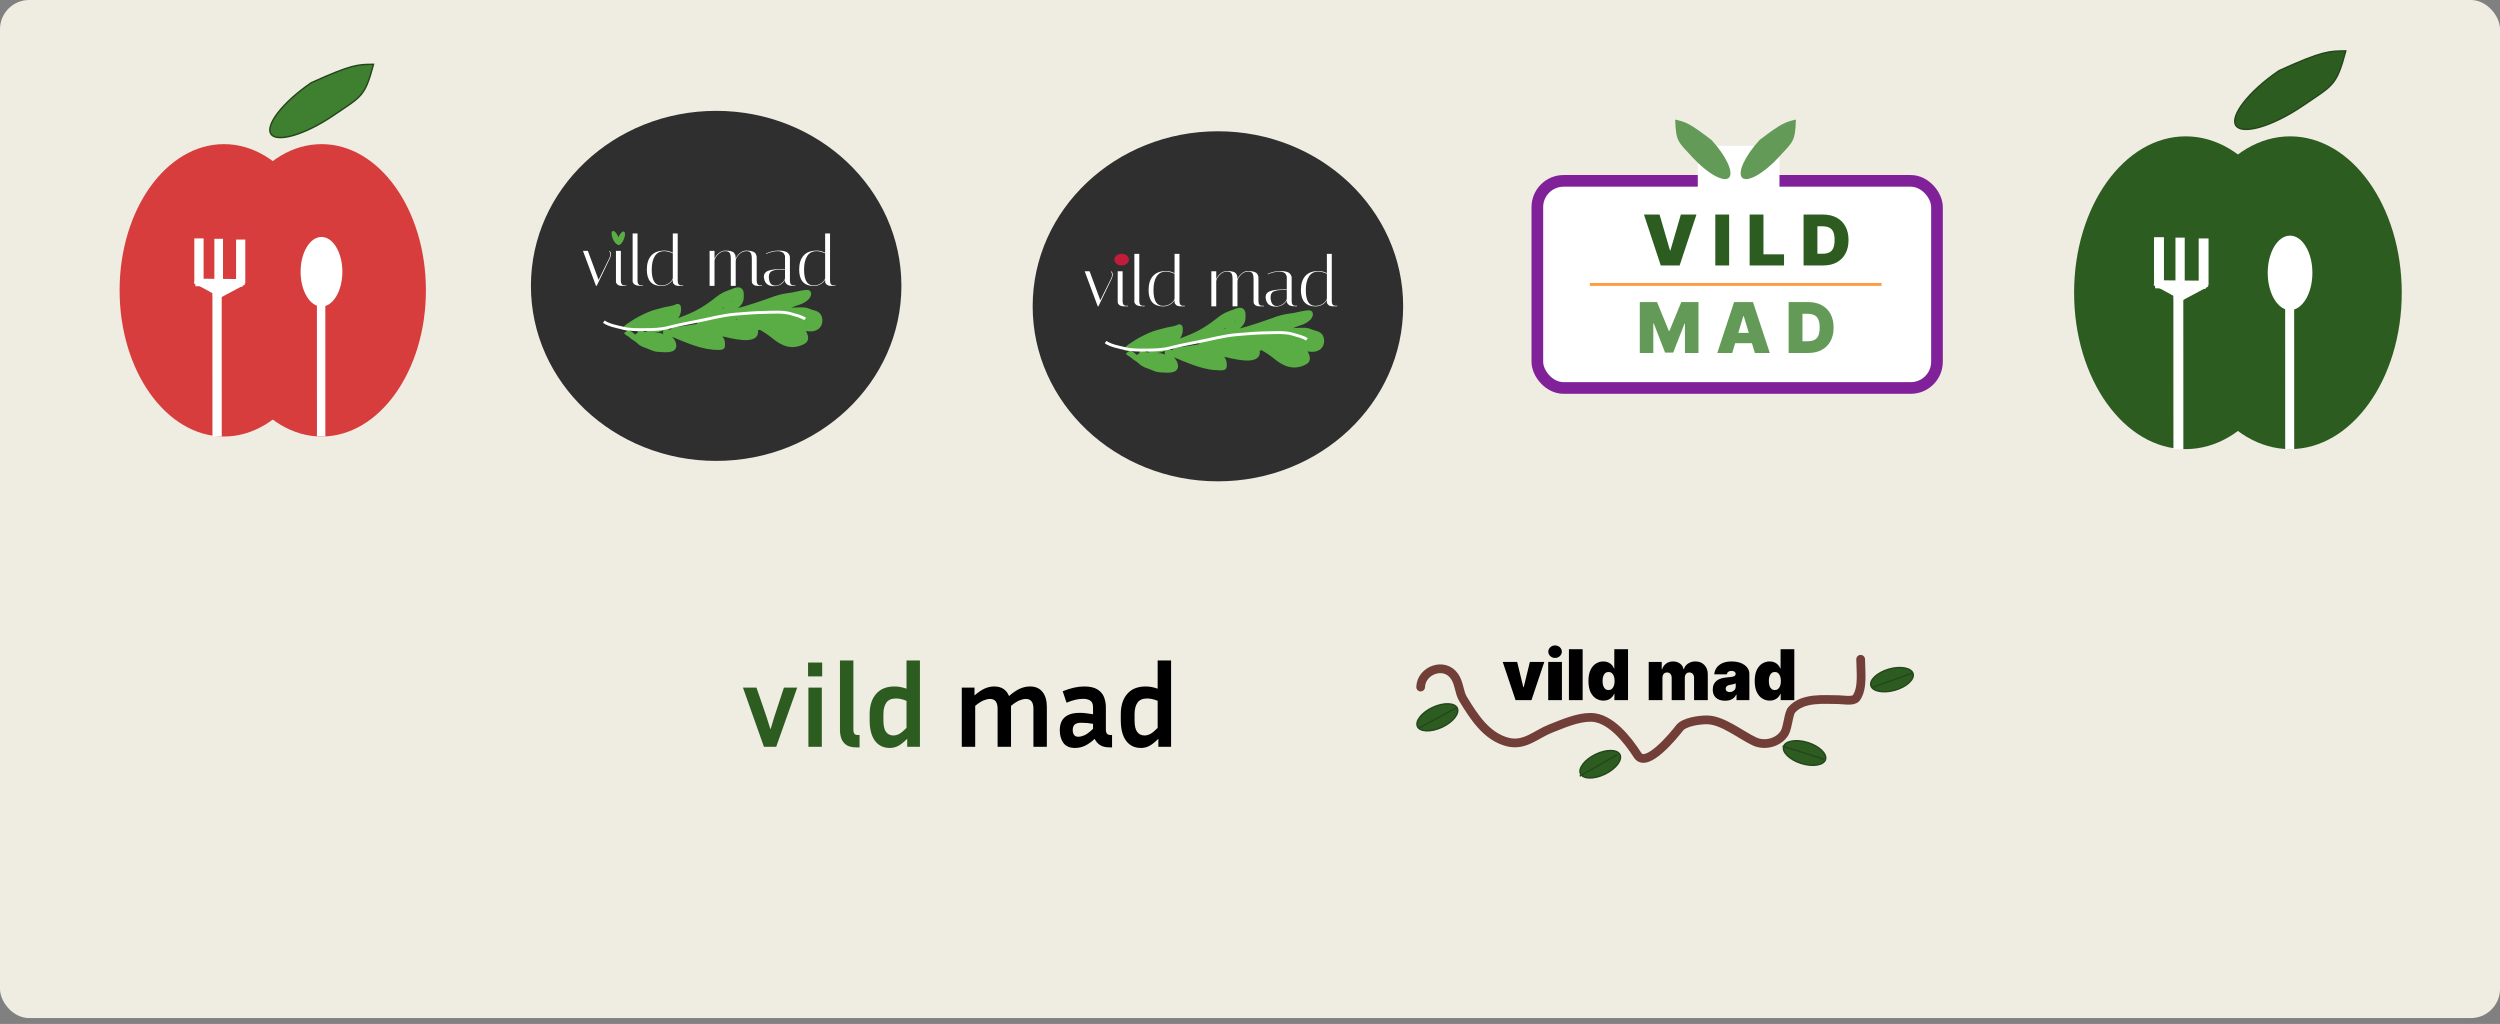 <svg width="857" height="351" viewBox="0 0 857 351" fill="none" xmlns="http://www.w3.org/2000/svg">
<rect x="0" y="0" width="857" height="351" fill="#808080" stroke="none"/>
<rect width="857" height="349" rx="10" fill="#EFECE2"/>
<ellipse cx="417.5" cy="105" rx="63.5" ry="60" fill="#2F2F2F"/>
<path d="M380.816 93.144L380.96 93C381.024 93.032 381.104 93.128 381.2 93.288C381.312 93.448 381.376 93.592 381.392 93.72C381.424 93.848 381.44 93.968 381.44 94.08C381.44 94.512 381.344 94.952 381.152 95.4L376.544 105H376.304L371.84 93H373.52L377.192 102.936L380.912 95.4C381.104 95.064 381.2 94.664 381.2 94.2C381.2 93.736 381.072 93.384 380.816 93.144ZM385.213 105C384.557 105 384.053 104.856 383.701 104.568C383.365 104.28 383.189 103.992 383.173 103.704L383.149 103.296V93H384.829V103.296C384.829 103.76 384.917 104.12 385.093 104.376C385.285 104.616 385.469 104.744 385.645 104.76L385.933 104.808H386.677V105H385.213ZM383.293 90.312C383.101 90.12 383.005 89.88 383.005 89.592C383.005 89.304 383.101 89.064 383.293 88.872C383.485 88.664 383.725 88.56 384.013 88.56C384.301 88.56 384.541 88.664 384.733 88.872C384.941 89.064 385.045 89.304 385.045 89.592C385.045 89.88 384.941 90.12 384.733 90.312C384.541 90.504 384.301 90.6 384.013 90.6C383.725 90.6 383.485 90.504 383.293 90.312ZM391.649 105C390.241 105 389.353 104.632 388.985 103.896C388.905 103.736 388.865 103.592 388.865 103.464V87.024H390.545V103.296C390.545 103.76 390.633 104.12 390.809 104.376C391.001 104.616 391.193 104.744 391.385 104.76L391.649 104.808H392.393V105H391.649ZM393.733 99.432C393.733 97.352 394.237 95.744 395.245 94.608C396.253 93.472 397.765 92.904 399.781 92.904C400.725 92.904 401.677 93.144 402.637 93.624V87.024H404.317V103.296C404.317 103.76 404.405 104.12 404.581 104.376C404.773 104.616 404.965 104.744 405.157 104.76L405.421 104.808H406.165V105H404.701C404.045 105 403.541 104.856 403.189 104.568C402.853 104.28 402.677 103.992 402.661 103.704L402.637 103.296V102.912C402.333 103.472 401.829 103.968 401.125 104.4C400.421 104.832 399.589 105.048 398.629 105.048C395.365 104.968 393.733 103.096 393.733 99.432ZM398.653 104.856C399.725 104.856 400.645 104.568 401.413 103.992C402.181 103.416 402.589 102.848 402.637 102.288V93.84C401.501 93.344 400.525 93.096 399.709 93.096C398.285 93.096 397.213 93.656 396.493 94.776C395.773 95.88 395.413 97.432 395.413 99.432C395.413 103.048 396.493 104.856 398.653 104.856ZM429.721 95.76C429.721 94.784 429.593 94.096 429.337 93.696C429.081 93.296 428.593 93.096 427.873 93.096C426.913 93.096 426.057 93.496 425.305 94.296C424.569 95.096 424.201 95.816 424.201 96.456V105H422.521V95.76C422.521 94.784 422.393 94.096 422.137 93.696C421.881 93.296 421.337 93.096 420.505 93.096C419.673 93.096 418.881 93.48 418.129 94.248C417.393 95.016 416.993 95.728 416.929 96.384V105H415.249V93H416.929V95.712C417.185 95.024 417.657 94.384 418.345 93.792C419.033 93.2 419.801 92.904 420.649 92.904C421.497 92.904 422.169 92.984 422.665 93.144C423.177 93.288 423.537 93.52 423.745 93.84C423.953 94.16 424.081 94.44 424.129 94.68C424.177 94.92 424.201 95.256 424.201 95.688C424.457 95 424.921 94.368 425.593 93.792C426.265 93.2 426.985 92.904 427.753 92.904C428.521 92.904 429.137 92.968 429.601 93.096C430.065 93.224 430.409 93.368 430.633 93.528C430.873 93.688 431.049 93.92 431.161 94.224C431.289 94.528 431.361 94.776 431.377 94.968C431.393 95.16 431.401 95.432 431.401 95.784V103.296C431.401 103.76 431.489 104.12 431.665 104.376C431.857 104.616 432.049 104.744 432.241 104.76L432.505 104.808H433.249V105H431.785C431.129 105 430.625 104.856 430.273 104.568C429.937 104.28 429.761 103.992 429.745 103.704L429.721 103.296V95.76ZM443.888 105C442.8 105 442.056 104.792 441.656 104.376C441.288 104.024 441.104 103.72 441.104 103.464V102.96C440.32 104.384 439.064 105.096 437.336 105.096C435.32 105.096 434.176 104.184 433.904 102.36C433.872 102.168 433.856 101.976 433.856 101.784C433.856 101.576 433.888 101.352 433.952 101.112C434.016 100.872 434.2 100.608 434.504 100.32C435.112 99.744 436.448 99.392 438.512 99.264C439.024 99.216 439.496 99.192 439.928 99.192C440.36 99.192 440.752 99.208 441.104 99.24V95.256C441.072 95.24 441.072 95.168 441.104 95.04C441.136 94.896 441.104 94.72 441.008 94.512C440.928 94.288 440.816 94.072 440.672 93.864C440.528 93.656 440.272 93.48 439.904 93.336C439.536 93.176 439.056 93.096 438.464 93.096C437.872 93.096 437.176 93.208 436.376 93.432C435.592 93.64 435.016 93.848 434.648 94.056L434.552 93.888C435.976 93.232 437.424 92.904 438.896 92.904C440.544 92.904 441.632 93.2 442.16 93.792C442.576 94.256 442.784 94.744 442.784 95.256V103.296C442.784 103.76 442.872 104.12 443.048 104.376C443.24 104.616 443.432 104.744 443.624 104.76L443.888 104.808H444.632V105H443.888ZM437.72 104.904C438.568 104.904 439.328 104.616 440 104.04C440.688 103.448 441.056 102.88 441.104 102.336V99.432C440.672 99.4 440.232 99.384 439.784 99.384C439.352 99.384 438.92 99.408 438.488 99.456C437.272 99.6 436.48 99.872 436.112 100.272C435.744 100.672 435.56 101.224 435.56 101.928C435.56 102.056 435.568 102.2 435.584 102.36C435.728 104.056 436.44 104.904 437.72 104.904ZM445.952 99.432C445.952 97.352 446.456 95.744 447.464 94.608C448.472 93.472 449.984 92.904 452 92.904C452.944 92.904 453.896 93.144 454.856 93.624V87.024H456.536V103.296C456.536 103.76 456.624 104.12 456.8 104.376C456.992 104.616 457.184 104.744 457.376 104.76L457.64 104.808H458.384V105H456.92C456.264 105 455.76 104.856 455.408 104.568C455.072 104.28 454.896 103.992 454.88 103.704L454.856 103.296V102.912C454.552 103.472 454.048 103.968 453.344 104.4C452.64 104.832 451.808 105.048 450.848 105.048C447.584 104.968 445.952 103.096 445.952 99.432ZM450.872 104.856C451.944 104.856 452.864 104.568 453.632 103.992C454.4 103.416 454.808 102.848 454.856 102.288V93.84C453.72 93.344 452.744 93.096 451.928 93.096C450.504 93.096 449.432 93.656 448.712 94.776C447.992 95.88 447.632 97.432 447.632 99.432C447.632 103.048 448.712 104.856 450.872 104.856Z" fill="white"/>
<ellipse cx="384.5" cy="89" rx="2.5" ry="2" fill="#C21C3A"/>
<path d="M393.551 116.727C393.355 117.445 391.449 117.916 390.837 118.274C390.273 118.604 388.641 119.71 390.303 118.977C390.487 118.895 393.537 117.329 392.511 117.261C391.317 117.182 388.96 117.553 388.996 119.173C389.007 119.717 395.019 118.277 395.674 118.049C396.427 117.786 396.211 117.712 395.597 118.035C395.074 118.309 393.565 119.224 394.113 119.005C395.365 118.504 396.537 117.629 397.727 117.001C398.93 116.366 400.17 115.821 401.397 115.236C403.416 114.275 397.476 117.398 395.449 118.344C394.133 118.958 397.222 115.979 398.416 115.152C398.686 114.965 398.083 115.872 398.022 115.989C397.831 116.358 398.427 116.198 398.599 116.164C399.359 116.016 400.195 115.872 400.912 115.574C401.431 115.358 401.766 114.929 402.184 114.576C402.5 114.309 402.979 114.142 403.246 113.83C403.412 113.636 402.485 113.688 402.409 113.69C401.307 113.715 400.033 114.224 399.049 114.702C398.002 115.211 396.929 115.582 395.815 115.94C394.6 116.329 393.023 116.552 391.934 117.261C391.108 117.799 391.511 119.903 391.583 120.65C391.702 121.896 392.293 123.878 393.326 124.713C394.076 125.319 395.799 124.474 396.124 123.743C396.676 122.501 395.422 122.234 394.493 122.295C393.55 122.357 392.792 123.401 392.792 124.291C392.792 124.922 394.793 123.751 394.985 123.335C395.741 121.699 392.455 121.639 391.723 121.718C391.571 121.735 390.036 122.27 390.851 122.449C391.525 122.597 392.26 122.674 392.946 122.674C395.031 122.674 397.35 121.267 399.189 122.646C400.099 123.329 401.596 124.472 401.523 125.711C401.493 126.228 397.828 125.335 397.741 125.332C397.013 125.309 397.067 125.269 396.996 124.516C396.958 124.118 396.727 122.702 397.122 122.421C397.577 122.099 397.268 125.022 398.289 125.079C398.69 125.101 400.008 124.139 400.103 124.249C400.444 124.647 399.347 124.507 399.26 124.46C397.599 123.564 396.024 121.845 394.845 120.397C394.373 119.817 393.916 119.297 393.326 118.836C393.101 118.66 392.785 118.504 393.242 118.499C394.935 118.479 396.691 118.376 398.374 118.597C399.017 118.681 399.647 118.625 400.272 118.47C403.093 117.772 406.011 117.614 408.736 116.53C410.32 115.9 411.565 114.787 413.039 113.971C414.486 113.17 415.791 112.139 417.173 111.257C417.907 110.788 418.543 110.3 419.169 109.697C419.567 109.313 420.088 108.81 420.603 108.6C421.279 108.325 421.862 108.012 422.628 107.995C423.005 107.987 424.664 107.293 424.681 107.869C424.697 108.444 424.893 109.531 424.554 110.048C424.218 110.563 423.954 111.237 423.514 111.693C422.903 112.326 422.425 112.865 421.616 113.212C419.812 113.985 417.645 114.532 415.696 114.78C414.821 114.89 413.956 115.074 413.081 115.18C412.618 115.237 413.035 114.991 413.207 114.871C414.971 113.646 417.142 112.955 419.028 111.925C420.253 111.257 421.244 110.501 422.326 109.655C422.472 109.54 423.023 108.894 422.881 109.036C422.3 109.616 422.081 110.383 421.897 111.166C421.707 111.974 421.295 112.704 420.772 113.345C420.594 113.564 419.613 114.076 419.654 113.83C419.723 113.42 419.007 114.366 418.761 114.702C418.423 115.165 418.168 115.674 418.108 116.249C417.993 117.34 421.08 116.703 421.623 116.671C422.033 116.646 423.209 116.536 422.853 116.741C421.552 117.489 420.22 118.189 418.895 118.892C418.842 118.92 416.814 120.031 418.016 119.539C419.577 118.901 421.186 118.483 422.86 118.274C423.851 118.15 421.914 119.764 422.67 119.539C423.742 119.22 424.767 118.981 425.89 118.906C426.037 118.896 427.079 118.677 426.79 119.11C426.702 119.242 425.895 120.137 426.059 120.284C426.232 120.44 427.473 119.837 427.725 119.792C428.427 119.667 428.469 120.402 428.343 120.966C428.215 121.544 426.491 121.282 426.073 121.282C424.417 121.282 422.538 121.201 420.92 120.847C419.891 120.622 419.016 120.055 418.023 119.715C416.448 119.174 414.304 118.865 414.304 120.973C414.304 122.029 415.418 122.232 416.237 122.604C416.941 122.924 417.353 123.371 417.911 123.87C418.522 124.417 418.367 125.464 417.531 125.641C416.057 125.954 414.341 125.431 413.046 124.762C411.891 124.166 410.595 123.744 409.481 123.103C408.814 122.72 408.128 122.492 407.415 122.21C406.351 121.79 405.347 121.246 404.223 120.994C404.072 120.96 402.55 120.927 402.676 120.579C402.816 120.195 403.581 120.12 403.9 120.073C405.265 119.874 406.634 119.75 407.998 119.518C409.022 119.344 410.093 119.249 411.098 118.977C411.985 118.736 412.833 118.374 413.721 118.133C414.897 117.814 416.169 117.575 416.955 116.544C417.072 116.39 417.492 116.259 417.355 116.122C417.085 115.852 415.286 117.132 415.092 117.261C413.257 118.488 411.459 119.759 409.496 120.776C408.94 121.064 408.421 121.364 407.942 121.768C407.666 122 408.648 121.61 408.989 121.493C411.923 120.494 414.928 119.722 417.925 118.941C419.138 118.626 420.454 118.391 421.573 117.795C422.238 117.442 421.647 117.562 421.313 117.683C420.839 117.854 420.42 117.986 419.914 117.992C417.723 118.019 415.529 118.009 413.348 117.767C413.302 117.762 412.005 117.724 411.991 117.514C411.952 116.93 413.06 116.437 413.447 116.249C413.915 116.021 415.437 115.715 414.916 115.715C414.022 115.715 413.122 115.789 412.251 115.996C412.195 116.009 410.836 116.459 410.958 116.537C411.405 116.825 412.22 116.835 412.729 116.952C414.195 117.288 414.272 117.982 413.573 119.258C413.512 119.369 412.835 120.371 413.376 120.073C414.415 119.502 415.313 118.624 416.16 117.81C416.655 117.334 418.926 115.192 417.341 114.604C416.597 114.327 415.16 114.235 414.838 115.166C414.617 115.807 414.409 117.435 414.937 117.992C415.034 118.095 415.137 118.062 415.232 118.126C415.454 118.274 414.799 118.437 414.585 118.597C413.253 119.591 411.972 121.149 411.07 122.548C410.546 123.361 410.697 124.069 411.745 123.504C412.574 123.057 413.677 121.778 413.65 120.783C413.609 119.244 409.995 119.882 409.228 120.031C409.176 120.041 405.593 121.387 405.784 121.564C406.214 121.962 407.235 121.789 407.738 121.789C408.661 121.789 409.601 121.739 410.522 121.817C411.522 121.902 412.5 122.309 413.432 122.646C413.896 122.814 414.722 122.946 415.092 123.279C415.293 123.46 415.535 123.734 415.752 123.87C416.104 124.09 416.037 124.297 416.455 124.32C416.752 124.335 416.945 124.708 417.06 124.952C417.182 125.212 415.94 124.866 415.795 124.769C415.117 124.318 414.391 123.665 413.77 123.124C412.824 122.301 412.418 121.655 412.561 120.326C412.761 118.465 415.116 118.107 416.61 117.852C418.499 117.529 420.136 117.782 421.869 118.442C423.793 119.175 418.936 119.134 418.867 119.448C418.71 120.154 423.195 120.017 423.711 120.017C424.601 120.017 425.378 119.888 426.136 120.326C426.393 120.475 426.871 120.736 427.155 120.769C427.463 120.805 427.723 120.754 427.978 120.966C428.151 121.11 428.465 120.998 428.674 121.036C428.999 121.096 429.118 121.282 429.489 121.282C430.024 121.282 429.869 120.881 429.869 120.418C429.869 119.673 429.428 119.296 428.822 118.892C428.33 118.564 428.069 117.992 427.408 117.992C426.624 117.992 425.748 117.726 424.969 117.613C423.596 117.414 422.174 117.233 420.786 117.233C419.609 117.233 420.544 116.45 421.131 116.115C421.771 115.749 422.487 115.737 423.204 115.686C423.243 115.684 424.409 115.553 424.378 115.518C423.955 115.024 421.72 115.345 421.194 115.363C419.764 115.411 418.386 115.651 417.004 116.01C415.546 116.388 417.467 115.694 417.883 115.581C419.467 115.149 421.251 115.042 422.874 114.829C425.112 114.535 427.221 114.258 429.286 113.317C430.547 112.742 431.788 112.118 433.047 111.546C434.094 111.069 435.22 110.591 436.309 110.217C436.858 110.028 437.341 109.682 437.905 109.521C439.608 109.034 441.329 109.187 443.072 109.008C444.191 108.893 445.551 109.009 446.566 108.438C446.73 108.346 446.846 108.252 447.037 108.22C447.505 108.142 446.609 108.665 446.559 108.698C445.591 109.336 444.856 109.926 443.775 110.336C443.011 110.627 442.251 110.88 441.497 111.173C440.424 111.59 439.326 111.788 438.235 112.164C437.572 112.393 436.934 112.644 436.295 112.931C435.319 113.368 435.968 112.992 436.513 112.713C438.154 111.872 439.716 111.029 441.23 109.978C441.64 109.693 441.754 109.585 441.103 109.697C439.172 110.027 437.394 111.057 435.655 111.904C433.835 112.791 431.965 113.643 430.305 114.815C429.892 115.106 429.176 115.594 429.011 116.129C428.979 116.234 429.056 116.198 429.138 116.172C429.858 115.939 430.58 115.545 431.261 115.236C432.829 114.526 432.515 114.667 434.059 113.971C434.51 113.768 435.411 113.495 435.838 113.149C436.805 112.363 433.441 113.86 432.301 114.365C431.277 114.818 430.241 115.453 429.138 115.708C428.411 115.875 428.604 115.452 428.604 114.787C428.604 114.173 427.437 114.392 426.973 114.463C426.323 114.563 426.324 114.955 427.001 114.955C427.809 114.955 428.685 114.949 427.908 115.89C427.358 116.556 427.883 116.562 428.583 116.727C429.152 116.861 429.513 117.098 429.862 117.556C430.215 118.02 430.612 118.554 430.755 119.124C430.883 119.636 431.109 119.475 431.324 119.061C431.75 118.242 432.393 117.479 433.426 117.76C433.91 117.892 434.069 118.383 434.164 118.815C434.276 119.316 434.68 119.344 435.057 119.637C435.499 119.981 435.829 120.228 436.203 120.65C436.651 121.154 437.216 121.823 437.841 122.084C439.105 122.61 440.53 122.548 441.87 122.548C442.916 122.548 444.338 122.781 445.118 121.943C445.933 121.067 446.114 119.812 446.06 118.667C446.013 117.69 445.813 119.653 445.813 119.94C445.813 120.804 446.179 121.656 446.517 122.428C446.937 123.39 446.45 123.354 445.617 123.687C444.999 123.934 444.202 123.813 443.55 123.813C442.801 123.813 442.387 123.377 441.884 122.857C440.147 121.063 439.135 118.79 437.673 116.783C437.132 116.042 437.171 114.65 438.066 114.224C438.663 113.941 439.234 113.765 439.739 113.31C440.092 112.993 440.213 112.889 439.486 112.832C438.083 112.723 436.709 113.477 435.437 113.971C434.368 114.386 433.071 115.249 432.428 116.221C432.248 116.493 431.279 117.557 431.43 117.5C431.917 117.318 435.477 115.864 435.381 115.236C435.297 114.692 430.731 116.054 430.164 116.516C429.647 116.937 430.644 116.709 430.762 116.685C432.52 116.325 434.216 115.731 435.901 115.124C436.293 114.983 437.4 114.326 437.012 115.236C436.591 116.225 435.898 117.202 435.085 117.908C434.037 118.819 433.068 118.172 431.922 118.625C431.463 118.806 431.3 119.036 430.755 119.005C430.46 118.988 430.465 118.707 430.544 118.47C430.764 117.81 431.441 117.411 432.02 117.107C433.266 116.451 434.608 115.733 436.013 115.49C436.644 115.381 436.59 115.907 436.576 116.404C436.515 118.522 433.126 118.306 431.641 118.948C431.443 119.034 430.838 119.269 430.628 119.258C429.928 119.219 431.241 118.002 431.345 117.936C431.668 117.731 433.753 116.798 432.597 117.669C432.155 118.002 431.704 118.336 431.219 118.604C431.002 118.723 430.711 118.765 430.558 118.977C430.262 119.388 431.574 119.312 431.767 119.23C432.645 118.853 433.478 118.417 434.382 118.091C435.228 117.786 436.11 117.585 436.998 117.444C437.5 117.364 437.329 117.852 437.391 118.231C437.483 118.789 437.79 119.683 438.474 119.764C438.704 119.791 438.93 120.201 438.896 120.186C438.422 119.975 437.98 119.384 437.581 119.061C437.047 118.628 436.559 118.139 435.999 117.739C435.954 117.707 435.363 117.247 435.346 117.346C435.279 117.712 435.816 118.372 436.013 118.639C436.75 119.635 437.835 120.69 439.114 120.903C439.381 120.947 439.623 121.006 439.866 121.128C439.952 121.171 438.881 121.156 438.875 121.156C438.376 121.156 437.139 121.382 436.759 120.917C436.629 120.758 436.419 120.201 436.815 120.333C439.199 121.128 441.451 122.573 444.077 122.091C445.53 121.824 445.643 119.94 445.49 118.759C445.448 118.433 444.984 117.451 445.209 117.114C445.432 116.779 446.679 116.977 447.009 117.043C448.195 117.281 449.271 117.904 450.489 117.985C450.76 118.003 451.496 118.109 451.684 117.859C451.948 117.506 451.933 116.825 451.874 116.425C451.744 115.552 450.435 115.7 449.821 115.581C448.331 115.293 446.827 115.229 445.328 115.019C444.248 114.867 443.33 114.486 442.291 114.252C441.294 114.028 438.259 113.584 439.275 113.697C441.695 113.966 444.016 114.479 446.327 115.201C447.276 115.498 448.144 115.857 448.977 116.404C449.399 116.68 449.928 117.068 450.418 117.219C450.586 117.271 451.09 117.315 451.121 117.092C451.295 115.878 448.161 116 447.515 115.982C445.456 115.922 443.416 116.082 441.37 116.291C440.272 116.404 439.016 116.397 437.989 116.868C437.81 116.95 436.846 117.579 437.462 117.781C438.358 118.077 439.562 117.566 440.33 117.156C441.142 116.722 441.923 116.178 440.625 115.785C440.013 115.599 439.108 115.443 438.488 115.377C438.049 115.33 436.694 115.11 436.238 115.405C436.037 115.535 436.697 115.552 436.934 115.581C437.759 115.682 438.587 115.707 439.416 115.715C439.702 115.717 441.72 115.443 441.167 116.052C440.928 116.314 438.369 119.022 439.957 118.59C440.573 118.423 441.487 118.078 442.045 117.873C442.43 117.732 442.813 117.584 443.198 117.444C443.459 117.35 444.117 116.968 444 117.219C443.874 117.488 443.543 117.598 443.311 117.781C442.673 118.285 442.042 118.793 441.413 119.307C440.173 120.32 441.593 118.635 441.848 118.386C443.163 117.107 442.845 118.315 442.39 119.307C442.375 119.339 441.299 121.168 441.778 120.664C441.887 120.549 442.772 119.638 442.861 120.172C442.948 120.692 442.627 120.544 442.762 119.806C442.794 119.632 443.404 117.434 443.374 118.231C443.344 119.039 442.958 119.888 443.03 120.692C443.035 120.755 444.137 119.416 444.253 119.258C445.477 117.581 443.915 121.474 443.915 121.275C443.915 120.553 443.857 120.289 443.789 120.017" stroke="#59AD44" stroke-width="2"/>
<path d="M386.33 120.214C386.488 119.345 387.694 118.76 388.342 118.303C390.23 116.973 392.271 115.918 394.387 114.996C396.033 114.278 397.748 113.89 399.472 113.42C400.798 113.058 402.308 112.933 403.584 112.481C403.721 112.433 404.361 111.918 404.422 112.314C404.577 113.319 404.397 114.471 403.796 115.297C402.196 117.497 398.919 118.235 396.622 119.499C396.513 119.559 395.92 120.013 396.387 120.013C397.916 120.013 399.674 119.049 401.036 118.471C404.315 117.078 407.843 115.987 411.004 114.359C413.6 113.021 416.061 111.268 418.334 109.442C419.683 108.358 421.018 107.799 422.637 107.24C423.276 107.02 424.719 106.296 425.441 106.559C426.142 106.814 425.955 108.412 425.955 108.928C425.955 110.601 424.882 111.389 423.631 112.37C422.675 113.119 421.739 114.083 420.726 114.739C420.526 114.868 421.17 114.565 421.396 114.493C422.405 114.17 423.428 113.968 424.458 113.733C429.516 112.578 434.285 110.664 439.209 109.084C440.689 108.609 442.259 108.528 443.779 108.235C445.387 107.925 446.993 107.488 448.629 107.352C449.517 107.278 448.867 108.522 448.551 108.838C447.861 109.528 446.751 110.198 445.813 110.47C444.322 110.901 442.964 111.535 441.533 112.124C440.875 112.394 440.21 112.595 439.522 112.772C439.509 112.775 438.741 112.985 438.806 113.018C440.622 113.926 443.675 113.375 445.623 113.375C446.863 113.375 447.965 113.246 449.087 113.778C450.487 114.441 452.383 114.301 452.808 116.001C453.336 118.112 452.059 119.611 449.88 119.611C448.903 119.611 448.388 119.537 447.523 119.052C447.212 118.878 445.214 117.492 445.913 118.694C446.497 119.698 449.27 122.901 447.377 123.946C443.576 126.047 440.403 124.683 437.331 122.136C434.231 119.566 430.716 117.967 427.14 116.191C427.088 116.166 424.633 114.823 425.039 115.476C426.257 117.436 429.877 117.507 430.682 119.745C432.497 124.785 421.648 121.692 419.921 121.332C418.441 121.023 416.871 120.716 415.429 120.259C415.097 120.154 413.024 119.132 414.021 119.7C415.835 120.733 419.449 122.128 419.519 124.639C419.528 124.972 419.58 125.397 419.508 125.723C419.384 126.28 414.95 125.683 414.501 125.6C410.629 124.889 406.816 123.228 403.204 121.712C402.846 121.561 399.96 120.153 400.254 121.108C400.789 122.846 402.972 123.694 402.824 125.69C402.709 127.236 398.834 126.651 397.907 126.651C396.567 126.651 395.696 126.112 394.476 125.645C393.434 125.246 392.04 124.864 391.258 124.036C390.414 123.142 389.181 122.663 388.342 121.823C387.848 121.33 387.133 121.217 386.732 120.616" stroke="#59AD44" stroke-width="2"/>
<path d="M379 117.269C380.702 118.49 383.531 118.995 385.692 119.508C388.099 120.078 390.341 119.996 392.849 119.996C395.7 119.996 398.479 119.948 401.202 119.238C404.215 118.454 407.328 117.809 410.42 117.235C414.968 116.391 419.442 115.076 424.125 114.702C427.411 114.439 430.783 114.12 434.085 114.088C436.998 114.059 440.335 113.737 443.103 114.542C444.575 114.97 446.896 115.521 448 116.36" stroke="white"/>
<ellipse cx="245.5" cy="98" rx="63.5" ry="60" fill="#2F2F2F"/>
<path d="M208.816 86.144L208.96 86C209.024 86.032 209.104 86.128 209.2 86.288C209.312 86.448 209.376 86.592 209.392 86.72C209.424 86.848 209.44 86.968 209.44 87.08C209.44 87.512 209.344 87.952 209.152 88.4L204.544 98H204.304L199.84 86H201.52L205.192 95.936L208.912 88.4C209.104 88.064 209.2 87.664 209.2 87.2C209.2 86.736 209.072 86.384 208.816 86.144ZM213.213 98C212.557 98 212.053 97.856 211.701 97.568C211.365 97.28 211.189 96.992 211.173 96.704L211.149 96.296V86H212.829V96.296C212.829 96.76 212.917 97.12 213.093 97.376C213.285 97.616 213.469 97.744 213.645 97.76L213.933 97.808H214.677V98H213.213ZM211.293 83.312C211.101 83.12 211.005 82.88 211.005 82.592C211.005 82.304 211.101 82.064 211.293 81.872C211.485 81.664 211.725 81.56 212.013 81.56C212.301 81.56 212.541 81.664 212.733 81.872C212.941 82.064 213.045 82.304 213.045 82.592C213.045 82.88 212.941 83.12 212.733 83.312C212.541 83.504 212.301 83.6 212.013 83.6C211.725 83.6 211.485 83.504 211.293 83.312ZM219.649 98C218.241 98 217.353 97.632 216.985 96.896C216.905 96.736 216.865 96.592 216.865 96.464V80.024H218.545V96.296C218.545 96.76 218.633 97.12 218.809 97.376C219.001 97.616 219.193 97.744 219.385 97.76L219.649 97.808H220.393V98H219.649ZM221.733 92.432C221.733 90.352 222.237 88.744 223.245 87.608C224.253 86.472 225.765 85.904 227.781 85.904C228.725 85.904 229.677 86.144 230.637 86.624V80.024H232.317V96.296C232.317 96.76 232.405 97.12 232.581 97.376C232.773 97.616 232.965 97.744 233.157 97.76L233.421 97.808H234.165V98H232.701C232.045 98 231.541 97.856 231.189 97.568C230.853 97.28 230.677 96.992 230.661 96.704L230.637 96.296V95.912C230.333 96.472 229.829 96.968 229.125 97.4C228.421 97.832 227.589 98.048 226.629 98.048C223.365 97.968 221.733 96.096 221.733 92.432ZM226.653 97.856C227.725 97.856 228.645 97.568 229.413 96.992C230.181 96.416 230.589 95.848 230.637 95.288V86.84C229.501 86.344 228.525 86.096 227.709 86.096C226.285 86.096 225.213 86.656 224.493 87.776C223.773 88.88 223.413 90.432 223.413 92.432C223.413 96.048 224.493 97.856 226.653 97.856ZM257.721 88.76C257.721 87.784 257.593 87.096 257.337 86.696C257.081 86.296 256.593 86.096 255.873 86.096C254.913 86.096 254.057 86.496 253.305 87.296C252.569 88.096 252.201 88.816 252.201 89.456V98H250.521V88.76C250.521 87.784 250.393 87.096 250.137 86.696C249.881 86.296 249.337 86.096 248.505 86.096C247.673 86.096 246.881 86.48 246.129 87.248C245.393 88.016 244.993 88.728 244.929 89.384V98H243.249V86H244.929V88.712C245.185 88.024 245.657 87.384 246.345 86.792C247.033 86.2 247.801 85.904 248.649 85.904C249.497 85.904 250.169 85.984 250.665 86.144C251.177 86.288 251.537 86.52 251.745 86.84C251.953 87.16 252.081 87.44 252.129 87.68C252.177 87.92 252.201 88.256 252.201 88.688C252.457 88 252.921 87.368 253.593 86.792C254.265 86.2 254.985 85.904 255.753 85.904C256.521 85.904 257.137 85.968 257.601 86.096C258.065 86.224 258.409 86.368 258.633 86.528C258.873 86.688 259.049 86.92 259.161 87.224C259.289 87.528 259.361 87.776 259.377 87.968C259.393 88.16 259.401 88.432 259.401 88.784V96.296C259.401 96.76 259.489 97.12 259.665 97.376C259.857 97.616 260.049 97.744 260.241 97.76L260.505 97.808H261.249V98H259.785C259.129 98 258.625 97.856 258.273 97.568C257.937 97.28 257.761 96.992 257.745 96.704L257.721 96.296V88.76ZM271.888 98C270.8 98 270.056 97.792 269.656 97.376C269.288 97.024 269.104 96.72 269.104 96.464V95.96C268.32 97.384 267.064 98.096 265.336 98.096C263.32 98.096 262.176 97.184 261.904 95.36C261.872 95.168 261.856 94.976 261.856 94.784C261.856 94.576 261.888 94.352 261.952 94.112C262.016 93.872 262.2 93.608 262.504 93.32C263.112 92.744 264.448 92.392 266.512 92.264C267.024 92.216 267.496 92.192 267.928 92.192C268.36 92.192 268.752 92.208 269.104 92.24V88.256C269.072 88.24 269.072 88.168 269.104 88.04C269.136 87.896 269.104 87.72 269.008 87.512C268.928 87.288 268.816 87.072 268.672 86.864C268.528 86.656 268.272 86.48 267.904 86.336C267.536 86.176 267.056 86.096 266.464 86.096C265.872 86.096 265.176 86.208 264.376 86.432C263.592 86.64 263.016 86.848 262.648 87.056L262.552 86.888C263.976 86.232 265.424 85.904 266.896 85.904C268.544 85.904 269.632 86.2 270.16 86.792C270.576 87.256 270.784 87.744 270.784 88.256V96.296C270.784 96.76 270.872 97.12 271.048 97.376C271.24 97.616 271.432 97.744 271.624 97.76L271.888 97.808H272.632V98H271.888ZM265.72 97.904C266.568 97.904 267.328 97.616 268 97.04C268.688 96.448 269.056 95.88 269.104 95.336V92.432C268.672 92.4 268.232 92.384 267.784 92.384C267.352 92.384 266.92 92.408 266.488 92.456C265.272 92.6 264.48 92.872 264.112 93.272C263.744 93.672 263.56 94.224 263.56 94.928C263.56 95.056 263.568 95.2 263.584 95.36C263.728 97.056 264.44 97.904 265.72 97.904ZM273.952 92.432C273.952 90.352 274.456 88.744 275.464 87.608C276.472 86.472 277.984 85.904 280 85.904C280.944 85.904 281.896 86.144 282.856 86.624V80.024H284.536V96.296C284.536 96.76 284.624 97.12 284.8 97.376C284.992 97.616 285.184 97.744 285.376 97.76L285.64 97.808H286.384V98H284.92C284.264 98 283.76 97.856 283.408 97.568C283.072 97.28 282.896 96.992 282.88 96.704L282.856 96.296V95.912C282.552 96.472 282.048 96.968 281.344 97.4C280.64 97.832 279.808 98.048 278.848 98.048C275.584 97.968 273.952 96.096 273.952 92.432ZM278.872 97.856C279.944 97.856 280.864 97.568 281.632 96.992C282.4 96.416 282.808 95.848 282.856 95.288V86.84C281.72 86.344 280.744 86.096 279.928 86.096C278.504 86.096 277.432 86.656 276.712 87.776C275.992 88.88 275.632 90.432 275.632 92.432C275.632 96.048 276.712 97.856 278.872 97.856Z" fill="white"/>
<path d="M221.551 109.727C221.355 110.445 219.449 110.916 218.837 111.274C218.273 111.604 216.641 112.71 218.303 111.977C218.487 111.895 221.537 110.329 220.511 110.261C219.317 110.182 216.96 110.553 216.996 112.173C217.007 112.717 223.019 111.277 223.674 111.049C224.427 110.786 224.211 110.712 223.597 111.035C223.074 111.309 221.565 112.224 222.113 112.005C223.365 111.504 224.537 110.629 225.727 110.001C226.93 109.366 228.17 108.821 229.397 108.236C231.416 107.275 225.476 110.398 223.449 111.344C222.133 111.958 225.222 108.979 226.416 108.152C226.686 107.965 226.083 108.872 226.022 108.989C225.831 109.358 226.427 109.198 226.599 109.164C227.359 109.016 228.195 108.872 228.912 108.574C229.431 108.358 229.766 107.929 230.184 107.576C230.5 107.309 230.979 107.142 231.246 106.83C231.412 106.636 230.485 106.688 230.409 106.69C229.307 106.715 228.033 107.224 227.049 107.702C226.002 108.211 224.929 108.582 223.815 108.94C222.6 109.329 221.023 109.552 219.934 110.261C219.108 110.799 219.511 112.903 219.583 113.65C219.702 114.896 220.293 116.878 221.326 117.713C222.076 118.319 223.799 117.474 224.124 116.743C224.676 115.501 223.422 115.234 222.493 115.295C221.55 115.357 220.792 116.401 220.792 117.291C220.792 117.922 222.793 116.751 222.985 116.335C223.741 114.699 220.455 114.639 219.723 114.718C219.571 114.735 218.036 115.27 218.851 115.449C219.525 115.597 220.26 115.674 220.946 115.674C223.031 115.674 225.35 114.267 227.189 115.646C228.099 116.329 229.596 117.472 229.523 118.711C229.493 119.228 225.828 118.335 225.741 118.332C225.013 118.309 225.067 118.269 224.996 117.516C224.958 117.118 224.727 115.702 225.122 115.421C225.577 115.099 225.268 118.022 226.289 118.079C226.69 118.101 228.008 117.139 228.103 117.249C228.444 117.647 227.347 117.507 227.26 117.46C225.599 116.564 224.024 114.845 222.845 113.397C222.373 112.817 221.916 112.297 221.326 111.836C221.101 111.66 220.785 111.504 221.242 111.499C222.935 111.479 224.691 111.376 226.374 111.597C227.017 111.681 227.647 111.625 228.272 111.47C231.093 110.772 234.011 110.614 236.736 109.53C238.32 108.9 239.565 107.787 241.039 106.971C242.486 106.17 243.791 105.139 245.173 104.257C245.907 103.788 246.543 103.3 247.169 102.697C247.567 102.313 248.088 101.81 248.603 101.6C249.279 101.325 249.862 101.012 250.628 100.995C251.005 100.987 252.664 100.293 252.681 100.869C252.697 101.444 252.893 102.531 252.554 103.048C252.218 103.563 251.954 104.237 251.514 104.693C250.903 105.326 250.425 105.865 249.616 106.212C247.812 106.985 245.645 107.532 243.696 107.78C242.821 107.89 241.956 108.074 241.081 108.18C240.618 108.237 241.035 107.991 241.207 107.871C242.971 106.646 245.142 105.955 247.028 104.925C248.253 104.257 249.244 103.501 250.326 102.655C250.472 102.54 251.023 101.894 250.881 102.036C250.3 102.616 250.081 103.383 249.897 104.166C249.707 104.974 249.295 105.704 248.772 106.345C248.594 106.564 247.613 107.076 247.654 106.83C247.723 106.42 247.007 107.366 246.761 107.702C246.423 108.165 246.168 108.674 246.108 109.249C245.993 110.34 249.08 109.703 249.623 109.671C250.033 109.646 251.209 109.536 250.853 109.741C249.552 110.489 248.22 111.189 246.895 111.892C246.842 111.92 244.814 113.031 246.016 112.539C247.577 111.901 249.186 111.483 250.86 111.274C251.851 111.15 249.914 112.764 250.67 112.539C251.742 112.22 252.767 111.981 253.89 111.906C254.037 111.896 255.079 111.677 254.79 112.11C254.702 112.242 253.895 113.137 254.059 113.284C254.232 113.44 255.473 112.837 255.725 112.792C256.427 112.667 256.469 113.402 256.343 113.966C256.215 114.544 254.491 114.282 254.073 114.282C252.417 114.282 250.538 114.201 248.92 113.847C247.891 113.622 247.016 113.055 246.023 112.715C244.448 112.174 242.304 111.865 242.304 113.973C242.304 115.029 243.418 115.232 244.237 115.604C244.941 115.924 245.353 116.371 245.911 116.87C246.522 117.417 246.367 118.464 245.531 118.641C244.057 118.954 242.341 118.431 241.046 117.762C239.891 117.166 238.595 116.744 237.481 116.103C236.814 115.72 236.128 115.492 235.415 115.21C234.351 114.79 233.347 114.246 232.223 113.994C232.072 113.96 230.55 113.927 230.676 113.579C230.816 113.195 231.581 113.12 231.9 113.073C233.265 112.874 234.634 112.75 235.998 112.518C237.022 112.344 238.093 112.249 239.098 111.977C239.985 111.736 240.833 111.374 241.721 111.133C242.897 110.814 244.169 110.575 244.955 109.544C245.072 109.39 245.492 109.259 245.355 109.122C245.085 108.852 243.286 110.132 243.092 110.261C241.257 111.488 239.459 112.759 237.496 113.776C236.94 114.064 236.421 114.364 235.942 114.768C235.666 115 236.648 114.61 236.989 114.493C239.923 113.494 242.928 112.722 245.925 111.941C247.138 111.626 248.454 111.391 249.573 110.795C250.238 110.442 249.647 110.562 249.313 110.683C248.839 110.854 248.42 110.986 247.914 110.992C245.723 111.019 243.529 111.009 241.348 110.767C241.302 110.762 240.005 110.724 239.991 110.514C239.952 109.93 241.06 109.437 241.447 109.249C241.915 109.021 243.437 108.715 242.916 108.715C242.022 108.715 241.122 108.789 240.251 108.996C240.195 109.009 238.836 109.459 238.958 109.537C239.405 109.825 240.22 109.835 240.729 109.952C242.195 110.288 242.272 110.982 241.573 112.258C241.512 112.369 240.835 113.371 241.376 113.073C242.415 112.502 243.313 111.624 244.16 110.81C244.655 110.334 246.926 108.192 245.341 107.604C244.597 107.327 243.16 107.235 242.838 108.166C242.617 108.807 242.409 110.435 242.937 110.992C243.034 111.095 243.137 111.062 243.232 111.126C243.454 111.274 242.799 111.437 242.585 111.597C241.253 112.591 239.972 114.149 239.07 115.548C238.546 116.361 238.697 117.069 239.745 116.504C240.574 116.057 241.677 114.778 241.65 113.783C241.609 112.244 237.995 112.882 237.228 113.031C237.176 113.041 233.593 114.387 233.784 114.564C234.214 114.962 235.235 114.789 235.738 114.789C236.661 114.789 237.601 114.739 238.522 114.817C239.522 114.902 240.5 115.309 241.432 115.646C241.896 115.814 242.722 115.946 243.092 116.279C243.293 116.46 243.535 116.734 243.752 116.87C244.104 117.09 244.037 117.297 244.455 117.32C244.752 117.335 244.945 117.708 245.06 117.952C245.182 118.212 243.94 117.866 243.795 117.769C243.117 117.318 242.391 116.665 241.77 116.124C240.824 115.301 240.418 114.655 240.561 113.326C240.761 111.465 243.116 111.107 244.61 110.852C246.499 110.529 248.136 110.782 249.869 111.442C251.793 112.175 246.936 112.134 246.867 112.448C246.71 113.154 251.195 113.017 251.711 113.017C252.601 113.017 253.378 112.888 254.136 113.326C254.393 113.475 254.871 113.736 255.155 113.769C255.463 113.805 255.723 113.754 255.978 113.966C256.151 114.11 256.465 113.998 256.674 114.036C256.999 114.096 257.118 114.282 257.489 114.282C258.024 114.282 257.869 113.881 257.869 113.418C257.869 112.673 257.428 112.296 256.822 111.892C256.33 111.564 256.069 110.992 255.408 110.992C254.624 110.992 253.748 110.726 252.969 110.613C251.596 110.414 250.174 110.233 248.786 110.233C247.609 110.233 248.544 109.45 249.131 109.115C249.771 108.749 250.487 108.737 251.204 108.686C251.243 108.684 252.409 108.553 252.378 108.518C251.955 108.024 249.72 108.345 249.194 108.363C247.764 108.411 246.386 108.651 245.004 109.01C243.546 109.388 245.467 108.694 245.883 108.581C247.467 108.149 249.251 108.042 250.874 107.829C253.112 107.535 255.221 107.258 257.286 106.317C258.547 105.742 259.788 105.118 261.047 104.546C262.094 104.069 263.22 103.591 264.309 103.217C264.858 103.028 265.341 102.682 265.905 102.521C267.608 102.034 269.329 102.187 271.072 102.008C272.191 101.893 273.551 102.009 274.566 101.438C274.73 101.346 274.846 101.252 275.037 101.22C275.505 101.142 274.609 101.665 274.559 101.698C273.591 102.336 272.856 102.926 271.775 103.336C271.011 103.627 270.251 103.88 269.497 104.173C268.424 104.59 267.326 104.788 266.235 105.164C265.572 105.393 264.934 105.644 264.295 105.931C263.319 106.368 263.968 105.992 264.513 105.713C266.154 104.872 267.716 104.029 269.23 102.978C269.64 102.693 269.754 102.585 269.103 102.697C267.172 103.027 265.394 104.057 263.655 104.904C261.835 105.791 259.965 106.643 258.305 107.815C257.892 108.106 257.176 108.594 257.011 109.129C256.979 109.234 257.056 109.198 257.138 109.172C257.858 108.939 258.58 108.545 259.261 108.236C260.829 107.526 260.515 107.667 262.059 106.971C262.51 106.768 263.411 106.495 263.838 106.149C264.805 105.363 261.441 106.86 260.301 107.365C259.277 107.818 258.241 108.453 257.138 108.708C256.411 108.875 256.604 108.452 256.604 107.787C256.604 107.173 255.437 107.392 254.973 107.463C254.323 107.563 254.324 107.955 255.001 107.955C255.809 107.955 256.685 107.949 255.908 108.89C255.358 109.556 255.883 109.562 256.583 109.727C257.152 109.861 257.513 110.098 257.862 110.556C258.215 111.02 258.612 111.554 258.755 112.124C258.883 112.636 259.109 112.475 259.324 112.061C259.75 111.242 260.393 110.479 261.426 110.76C261.91 110.892 262.069 111.383 262.164 111.815C262.276 112.316 262.68 112.344 263.057 112.637C263.499 112.981 263.829 113.228 264.203 113.65C264.651 114.154 265.216 114.823 265.841 115.084C267.105 115.61 268.53 115.548 269.87 115.548C270.916 115.548 272.338 115.781 273.118 114.943C273.933 114.067 274.114 112.812 274.06 111.667C274.013 110.69 273.813 112.653 273.813 112.94C273.813 113.804 274.179 114.656 274.517 115.428C274.937 116.39 274.45 116.354 273.617 116.687C272.999 116.934 272.202 116.813 271.55 116.813C270.801 116.813 270.387 116.377 269.884 115.857C268.147 114.063 267.135 111.79 265.673 109.783C265.132 109.042 265.171 107.65 266.066 107.224C266.663 106.941 267.234 106.765 267.739 106.31C268.092 105.993 268.213 105.889 267.486 105.832C266.083 105.723 264.709 106.477 263.437 106.971C262.368 107.386 261.071 108.249 260.428 109.221C260.248 109.493 259.279 110.557 259.43 110.5C259.917 110.318 263.477 108.864 263.381 108.236C263.297 107.692 258.731 109.054 258.164 109.516C257.647 109.937 258.644 109.709 258.762 109.685C260.52 109.325 262.216 108.731 263.901 108.124C264.293 107.983 265.4 107.326 265.012 108.236C264.591 109.225 263.898 110.202 263.085 110.908C262.037 111.819 261.068 111.172 259.922 111.625C259.463 111.806 259.3 112.036 258.755 112.005C258.46 111.988 258.465 111.707 258.544 111.47C258.764 110.81 259.441 110.411 260.02 110.107C261.266 109.451 262.608 108.733 264.013 108.49C264.644 108.381 264.59 108.907 264.576 109.404C264.515 111.522 261.126 111.306 259.641 111.948C259.443 112.034 258.838 112.269 258.628 112.258C257.928 112.219 259.241 111.002 259.345 110.936C259.668 110.731 261.753 109.798 260.597 110.669C260.155 111.002 259.704 111.336 259.219 111.604C259.002 111.723 258.711 111.765 258.558 111.977C258.262 112.388 259.574 112.312 259.767 112.23C260.645 111.853 261.478 111.417 262.382 111.091C263.228 110.786 264.11 110.585 264.998 110.444C265.5 110.364 265.329 110.852 265.391 111.231C265.483 111.789 265.79 112.683 266.474 112.764C266.704 112.791 266.93 113.201 266.896 113.186C266.422 112.975 265.98 112.384 265.581 112.061C265.047 111.628 264.559 111.139 263.999 110.739C263.954 110.707 263.363 110.247 263.346 110.346C263.279 110.712 263.816 111.372 264.013 111.639C264.75 112.635 265.835 113.69 267.114 113.903C267.381 113.947 267.623 114.006 267.866 114.128C267.952 114.171 266.881 114.156 266.875 114.156C266.376 114.156 265.139 114.382 264.759 113.917C264.629 113.758 264.419 113.201 264.815 113.333C267.199 114.128 269.451 115.573 272.077 115.091C273.53 114.824 273.643 112.94 273.49 111.759C273.448 111.433 272.984 110.451 273.209 110.114C273.432 109.779 274.679 109.977 275.009 110.043C276.195 110.281 277.271 110.904 278.489 110.985C278.76 111.003 279.496 111.109 279.684 110.859C279.948 110.506 279.933 109.825 279.874 109.425C279.744 108.552 278.435 108.7 277.821 108.581C276.331 108.293 274.827 108.229 273.328 108.019C272.248 107.867 271.33 107.486 270.291 107.252C269.294 107.028 266.259 106.584 267.275 106.697C269.695 106.966 272.016 107.479 274.327 108.201C275.276 108.498 276.144 108.857 276.977 109.404C277.399 109.68 277.928 110.068 278.418 110.219C278.586 110.271 279.09 110.315 279.121 110.092C279.295 108.878 276.161 109 275.515 108.982C273.456 108.922 271.416 109.082 269.37 109.291C268.272 109.404 267.016 109.397 265.989 109.868C265.81 109.95 264.846 110.579 265.462 110.781C266.358 111.077 267.562 110.566 268.33 110.156C269.142 109.722 269.923 109.178 268.625 108.785C268.013 108.599 267.108 108.443 266.488 108.377C266.049 108.33 264.694 108.11 264.238 108.405C264.037 108.535 264.697 108.552 264.934 108.581C265.759 108.682 266.587 108.707 267.416 108.715C267.702 108.717 269.72 108.443 269.167 109.052C268.928 109.314 266.369 112.022 267.957 111.59C268.573 111.423 269.487 111.078 270.045 110.873C270.43 110.732 270.813 110.584 271.198 110.444C271.459 110.35 272.117 109.968 272 110.219C271.874 110.488 271.543 110.598 271.311 110.781C270.673 111.285 270.042 111.793 269.413 112.307C268.173 113.32 269.593 111.635 269.848 111.386C271.163 110.107 270.845 111.315 270.39 112.307C270.375 112.339 269.299 114.168 269.778 113.664C269.887 113.549 270.772 112.638 270.861 113.172C270.948 113.692 270.627 113.544 270.762 112.806C270.794 112.632 271.404 110.434 271.374 111.231C271.344 112.039 270.958 112.888 271.03 113.692C271.035 113.755 272.137 112.416 272.253 112.258C273.477 110.581 271.915 114.474 271.915 114.275C271.915 113.553 271.857 113.289 271.789 113.017" stroke="#59AD44" stroke-width="2"/>
<path d="M214.33 113.214C214.488 112.345 215.694 111.76 216.342 111.303C218.23 109.973 220.271 108.918 222.387 107.996C224.033 107.278 225.748 106.89 227.472 106.42C228.798 106.058 230.308 105.933 231.584 105.481C231.721 105.433 232.361 104.918 232.422 105.314C232.577 106.319 232.397 107.471 231.796 108.297C230.196 110.497 226.919 111.235 224.622 112.499C224.513 112.559 223.92 113.013 224.387 113.013C225.916 113.013 227.674 112.049 229.036 111.471C232.315 110.078 235.843 108.987 239.004 107.359C241.6 106.021 244.061 104.268 246.334 102.442C247.683 101.358 249.018 100.799 250.637 100.24C251.276 100.02 252.719 99.296 253.441 99.559C254.142 99.814 253.955 101.412 253.955 101.928C253.955 103.601 252.882 104.389 251.631 105.37C250.675 106.119 249.739 107.083 248.726 107.739C248.526 107.868 249.17 107.565 249.396 107.493C250.405 107.17 251.428 106.968 252.458 106.733C257.516 105.578 262.285 103.664 267.209 102.084C268.689 101.609 270.259 101.528 271.779 101.235C273.387 100.925 274.993 100.488 276.629 100.352C277.517 100.278 276.867 101.522 276.551 101.838C275.861 102.528 274.751 103.198 273.813 103.47C272.322 103.901 270.964 104.535 269.533 105.124C268.875 105.394 268.21 105.595 267.522 105.772C267.509 105.775 266.741 105.985 266.806 106.018C268.622 106.926 271.675 106.375 273.623 106.375C274.863 106.375 275.965 106.246 277.087 106.778C278.487 107.441 280.383 107.301 280.808 109.001C281.336 111.112 280.059 112.611 277.88 112.611C276.903 112.611 276.388 112.537 275.523 112.052C275.212 111.878 273.214 110.492 273.913 111.694C274.497 112.698 277.27 115.901 275.377 116.946C271.576 119.047 268.403 117.683 265.331 115.136C262.231 112.566 258.716 110.967 255.14 109.191C255.088 109.166 252.633 107.823 253.039 108.476C254.257 110.436 257.877 110.507 258.682 112.745C260.497 117.785 249.648 114.692 247.921 114.332C246.441 114.023 244.871 113.716 243.429 113.259C243.097 113.154 241.024 112.132 242.021 112.7C243.835 113.733 247.449 115.128 247.519 117.639C247.528 117.972 247.58 118.397 247.508 118.723C247.384 119.28 242.95 118.683 242.501 118.6C238.629 117.889 234.816 116.228 231.204 114.712C230.846 114.561 227.96 113.153 228.254 114.108C228.789 115.846 230.972 116.694 230.824 118.69C230.709 120.236 226.834 119.651 225.907 119.651C224.567 119.651 223.696 119.112 222.476 118.645C221.434 118.246 220.04 117.864 219.258 117.036C218.414 116.142 217.181 115.663 216.342 114.823C215.848 114.33 215.133 114.217 214.732 113.616" stroke="#59AD44" stroke-width="2"/>
<path d="M207 110.269C208.702 111.49 211.531 111.995 213.692 112.508C216.099 113.078 218.341 112.996 220.849 112.996C223.7 112.996 226.479 112.948 229.202 112.238C232.215 111.454 235.328 110.809 238.42 110.235C242.968 109.391 247.442 108.076 252.125 107.702C255.411 107.439 258.783 107.12 262.085 107.088C264.998 107.059 268.335 106.737 271.103 107.542C272.575 107.97 274.896 108.521 276 109.36" stroke="white"/>
<ellipse cx="211" cy="81.5" rx="1" ry="2.5" transform="rotate(-23.281 211 81.5)" fill="#59AD44"/>
<ellipse cx="1" cy="2.5" rx="1" ry="2.5" transform="matrix(-0.919 -0.395 -0.395 0.919 214.813 79.79)" fill="#59AD44"/>
<path d="M655.794 230.914C656.059 231.84 655.582 232.948 654.454 234.009C653.337 235.059 651.631 236.007 649.6 236.588C647.568 237.17 645.619 237.268 644.115 236.968C642.597 236.666 641.606 235.977 641.341 235.052C641.076 234.126 641.553 233.018 642.681 231.957C643.798 230.907 645.504 229.959 647.535 229.378C649.567 228.796 651.516 228.698 653.02 228.998C654.538 229.3 655.529 229.989 655.794 230.914Z" fill="#2D5C21" stroke="#23461B" stroke-width="0.5"/>
<path d="M555.325 258.689C555.746 259.555 555.47 260.729 554.544 261.969C553.626 263.198 552.111 264.428 550.211 265.354C548.311 266.28 546.409 266.716 544.876 266.682C543.329 266.648 542.233 266.142 541.811 265.276C541.39 264.411 541.666 263.236 542.592 261.996C543.51 260.768 545.025 259.538 546.925 258.612C548.824 257.686 550.727 257.25 552.26 257.284C553.807 257.318 554.903 257.824 555.325 258.689Z" fill="#2D5C21" stroke="#23461B" stroke-width="0.5"/>
<path d="M625.781 260.372C625.494 261.291 624.487 261.956 622.962 262.222C621.452 262.486 619.506 262.342 617.489 261.712C615.471 261.082 613.788 260.094 612.696 259.018C611.594 257.931 611.144 256.812 611.431 255.893C611.717 254.974 612.724 254.309 614.249 254.042C615.76 253.778 617.706 253.923 619.723 254.553C621.74 255.182 623.423 256.17 624.515 257.247C625.618 258.333 626.068 259.453 625.781 260.372Z" fill="#2D5C21" stroke="#23461B" stroke-width="0.5"/>
<path d="M499.551 242.736C499.955 243.609 499.654 244.778 498.703 245.999C497.76 247.208 496.22 248.407 494.302 249.294C492.384 250.181 490.474 250.578 488.942 250.513C487.395 250.448 486.31 249.92 485.906 249.046C485.502 248.172 485.802 247.003 486.754 245.782C487.696 244.573 489.236 243.374 491.154 242.487C493.072 241.6 494.983 241.203 496.515 241.268C498.062 241.334 499.146 241.862 499.551 242.736Z" fill="#2D5C21" stroke="#23461B" stroke-width="0.5"/>
<path d="M529.386 226.909L524.989 240H519.534L515.136 226.909H520.08L522.193 235.568H522.33L524.443 226.909H529.386ZM530.724 240V226.909H535.429V240H530.724ZM533.077 225.545C532.44 225.545 531.895 225.335 531.44 224.915C530.986 224.494 530.759 223.989 530.759 223.398C530.759 222.807 530.986 222.301 531.44 221.881C531.895 221.46 532.44 221.25 533.077 221.25C533.719 221.25 534.264 221.46 534.713 221.881C535.168 222.301 535.395 222.807 535.395 223.398C535.395 223.989 535.168 224.494 534.713 224.915C534.264 225.335 533.719 225.545 533.077 225.545ZM542.531 222.545V240H537.826V222.545H542.531ZM549.666 240.17C548.734 240.17 547.876 239.926 547.092 239.438C546.314 238.949 545.689 238.207 545.217 237.213C544.751 236.219 544.518 234.966 544.518 233.455C544.518 231.875 544.763 230.591 545.251 229.602C545.746 228.614 546.382 227.889 547.161 227.429C547.945 226.969 548.768 226.739 549.632 226.739C550.28 226.739 550.848 226.852 551.337 227.08C551.825 227.301 552.234 227.599 552.564 227.974C552.893 228.344 553.143 228.75 553.314 229.193H553.382V222.545H558.087V240H553.416V237.852H553.314C553.132 238.295 552.871 238.693 552.53 239.045C552.195 239.392 551.786 239.668 551.303 239.872C550.825 240.071 550.28 240.17 549.666 240.17ZM551.405 236.557C551.837 236.557 552.206 236.432 552.513 236.182C552.825 235.926 553.064 235.568 553.229 235.108C553.399 234.642 553.484 234.091 553.484 233.455C553.484 232.807 553.399 232.253 553.229 231.793C553.064 231.327 552.825 230.972 552.513 230.727C552.206 230.477 551.837 230.352 551.405 230.352C550.973 230.352 550.604 230.477 550.297 230.727C549.996 230.972 549.763 231.327 549.598 231.793C549.439 232.253 549.359 232.807 549.359 233.455C549.359 234.102 549.439 234.659 549.598 235.125C549.763 235.585 549.996 235.94 550.297 236.19C550.604 236.435 550.973 236.557 551.405 236.557ZM565.178 240V226.909H569.643V229.398H569.78C570.053 228.58 570.518 227.932 571.178 227.455C571.837 226.977 572.621 226.739 573.53 226.739C574.45 226.739 575.243 226.983 575.908 227.472C576.572 227.955 576.973 228.597 577.109 229.398H577.246C577.467 228.597 577.939 227.955 578.661 227.472C579.382 226.983 580.229 226.739 581.2 226.739C582.456 226.739 583.473 227.142 584.251 227.949C585.036 228.756 585.428 229.83 585.428 231.17V240H580.723V232.364C580.723 231.79 580.578 231.341 580.288 231.017C579.999 230.687 579.609 230.523 579.121 230.523C578.638 230.523 578.254 230.687 577.97 231.017C577.692 231.341 577.553 231.79 577.553 232.364V240H573.053V232.364C573.053 231.79 572.908 231.341 572.618 231.017C572.328 230.687 571.939 230.523 571.45 230.523C571.126 230.523 570.848 230.597 570.615 230.744C570.382 230.892 570.2 231.105 570.07 231.384C569.945 231.656 569.882 231.983 569.882 232.364V240H565.178ZM591.396 240.205C590.56 240.205 589.822 240.068 589.18 239.795C588.543 239.517 588.043 239.097 587.68 238.534C587.316 237.972 587.134 237.256 587.134 236.386C587.134 235.67 587.256 235.06 587.501 234.554C587.745 234.043 588.086 233.625 588.523 233.301C588.961 232.977 589.469 232.73 590.049 232.56C590.634 232.389 591.265 232.278 591.941 232.227C592.674 232.17 593.262 232.102 593.705 232.023C594.154 231.937 594.478 231.821 594.677 231.673C594.876 231.52 594.975 231.318 594.975 231.068V231.034C594.975 230.693 594.844 230.432 594.583 230.25C594.322 230.068 593.987 229.977 593.577 229.977C593.129 229.977 592.762 230.077 592.478 230.276C592.2 230.469 592.032 230.767 591.975 231.17H587.646C587.702 230.375 587.955 229.642 588.404 228.972C588.859 228.295 589.521 227.756 590.39 227.352C591.259 226.943 592.344 226.739 593.646 226.739C594.583 226.739 595.424 226.849 596.168 227.071C596.913 227.287 597.546 227.591 598.069 227.983C598.592 228.369 598.989 228.824 599.262 229.347C599.54 229.864 599.68 230.426 599.68 231.034V240H595.282V238.159H595.18C594.918 238.648 594.6 239.043 594.225 239.344C593.856 239.645 593.433 239.864 592.955 240C592.484 240.136 591.964 240.205 591.396 240.205ZM592.93 237.239C593.288 237.239 593.623 237.165 593.935 237.017C594.254 236.869 594.512 236.656 594.711 236.378C594.91 236.099 595.009 235.761 595.009 235.364V234.273C594.884 234.324 594.751 234.372 594.609 234.418C594.472 234.463 594.325 234.506 594.165 234.545C594.012 234.585 593.847 234.622 593.671 234.656C593.501 234.69 593.322 234.722 593.134 234.75C592.771 234.807 592.472 234.901 592.239 235.031C592.012 235.156 591.842 235.312 591.728 235.5C591.62 235.682 591.566 235.886 591.566 236.114C591.566 236.477 591.694 236.756 591.95 236.949C592.205 237.142 592.532 237.239 592.93 237.239ZM606.666 240.17C605.734 240.17 604.876 239.926 604.092 239.438C603.314 238.949 602.689 238.207 602.217 237.213C601.751 236.219 601.518 234.966 601.518 233.455C601.518 231.875 601.763 230.591 602.251 229.602C602.746 228.614 603.382 227.889 604.161 227.429C604.945 226.969 605.768 226.739 606.632 226.739C607.28 226.739 607.848 226.852 608.337 227.08C608.825 227.301 609.234 227.599 609.564 227.974C609.893 228.344 610.143 228.75 610.314 229.193H610.382V222.545H615.087V240H610.416V237.852H610.314C610.132 238.295 609.871 238.693 609.53 239.045C609.195 239.392 608.786 239.668 608.303 239.872C607.825 240.071 607.28 240.17 606.666 240.17ZM608.405 236.557C608.837 236.557 609.206 236.432 609.513 236.182C609.825 235.926 610.064 235.568 610.229 235.108C610.399 234.642 610.484 234.091 610.484 233.455C610.484 232.807 610.399 232.253 610.229 231.793C610.064 231.327 609.825 230.972 609.513 230.727C609.206 230.477 608.837 230.352 608.405 230.352C607.973 230.352 607.604 230.477 607.297 230.727C606.996 230.972 606.763 231.327 606.598 231.793C606.439 232.253 606.359 232.807 606.359 233.455C606.359 234.102 606.439 234.659 606.598 235.125C606.763 235.585 606.996 235.94 607.297 236.19C607.604 236.435 607.973 236.557 608.405 236.557Z" fill="black"/>
<path d="M487 235.518C487.177 229.808 495.097 226.731 498.617 231.865C500.323 234.353 500.096 237.235 501.569 239.652C505.209 245.624 509.548 252.491 516.804 254.362C522.649 255.869 526.519 251.713 531.564 249.747C535.824 248.087 540.678 245.901 545.276 245.901C551.964 245.901 557.988 253.607 561.368 258.88C564.41 263.628 573.951 251.886 575.746 249.555C577.354 247.468 582.487 246.767 585.078 246.767C590.474 246.767 596.667 251.938 601.456 254.17C605.027 255.834 609.771 254.523 611.74 251.285C612.901 249.377 613.074 244.587 614.216 243.306C618.063 238.99 625.211 239.844 630.308 239.844C631.551 239.844 635.345 240.588 636.307 239.268C638.749 235.915 637.831 229.917 637.831 226" stroke="#723F38" stroke-width="3" stroke-linecap="round"/>
<line x1="641.708" y1="235.683" x2="655.708" y2="230.683" stroke="#23461B" stroke-width="0.5"/>
<line x1="541.516" y1="266.052" x2="554.433" y2="258.695" stroke="#23461B" stroke-width="0.5"/>
<line x1="611.076" y1="255.762" x2="625.243" y2="260.266" stroke="#23461B" stroke-width="0.5"/>
<line x1="486.365" y1="249.614" x2="499.43" y2="242.521" stroke="#23461B" stroke-width="0.5"/>
<path d="M120.633 22.838C123.461 22.084 125.34 22.055 128.043 22.054C126.54 27.646 125.545 30.341 123.765 32.453C122.857 33.529 121.738 34.462 120.222 35.548C119.275 36.228 118.18 36.961 116.891 37.825C116.113 38.347 115.264 38.916 114.334 39.549C109.422 42.893 104.542 45.267 100.629 46.406C98.671 46.976 96.969 47.232 95.633 47.155C94.292 47.077 93.368 46.668 92.885 45.959C92.403 45.251 92.361 44.24 92.781 42.964C93.198 41.693 94.061 40.203 95.309 38.591C97.801 35.372 101.792 31.707 106.696 28.367C113.697 25.201 117.683 23.625 120.633 22.838Z" fill="#3F7F30" stroke="#23461B" stroke-width="0.5"/>
<path d="M112.538 99.523C112.538 127.2 96.524 149.636 76.769 149.636C57.014 149.636 41 127.2 41 99.523C41 71.846 57.014 49.409 76.769 49.409C96.524 49.409 112.538 71.846 112.538 99.523Z" fill="#D73D3D"/>
<path d="M146 99.523C146 127.2 129.986 149.636 110.231 149.636C90.476 149.636 74.462 127.2 74.462 99.523C74.462 71.846 90.476 49.409 110.231 49.409C129.986 49.409 146 71.846 146 99.523Z" fill="#D73D3D"/>
<rect x="71.878" y="97.81" width="8.247" height="2.366" transform="rotate(-4.684 71.878 97.81)" fill="white"/>
<rect x="67.269" y="95.545" width="9.866" height="1.72" transform="rotate(28.26 67.269 95.545)" fill="white"/>
<rect x="66.981" y="95.52" width="16.219" height="2.58" transform="rotate(0.536 66.981 95.52)" fill="white"/>
<rect width="11.499" height="2.244" transform="matrix(-0.881 0.473 0.473 0.881 82.948 95.545)" fill="white"/>
<rect x="66.613" y="97.168" width="15.44" height="3.182" transform="rotate(-90 66.613 97.168)" fill="white"/>
<rect x="73.484" y="97.175" width="15.312" height="2.965" transform="rotate(-90 73.484 97.175)" fill="white"/>
<rect x="80.928" y="97.167" width="15.039" height="3.157" transform="rotate(-90 80.928 97.167)" fill="white"/>
<rect x="76" y="99.94" width="49.654" height="3.182" transform="rotate(89.986 76 99.94)" fill="white"/>
<rect x="111.522" y="101.909" width="47.685" height="2.884" transform="rotate(89.986 111.522 101.909)" fill="white"/>
<ellipse cx="110.205" cy="93.159" rx="7.159" ry="11.932" fill="white"/>
<path d="M796.181 18.299C799.217 17.489 801.232 17.46 804.136 17.459C802.524 23.455 801.459 26.347 799.549 28.612C798.577 29.765 797.379 30.763 795.757 31.926C794.743 32.653 793.572 33.438 792.193 34.362C791.361 34.92 790.453 35.529 789.458 36.206C784.202 39.784 778.98 42.324 774.792 43.543C772.697 44.153 770.874 44.428 769.442 44.345C768.005 44.262 767.009 43.823 766.489 43.058C765.968 42.294 765.925 41.206 766.375 39.839C766.823 38.476 767.747 36.881 769.083 35.156C771.749 31.71 776.021 27.789 781.268 24.214C788.759 20.827 793.024 19.14 796.181 18.299Z" fill="#2D5C21" stroke="#23461B" stroke-width="0.5"/>
<path d="M787.527 100.347C787.527 129.954 770.396 153.956 749.264 153.956C728.131 153.956 711 129.954 711 100.347C711 70.74 728.131 46.739 749.264 46.739C770.396 46.739 787.527 70.74 787.527 100.347Z" fill="#2D5C21"/>
<path d="M823.322 100.347C823.322 129.954 806.191 153.956 785.059 153.956C763.926 153.956 746.795 129.954 746.795 100.347C746.795 70.74 763.926 46.739 785.059 46.739C806.191 46.739 823.322 70.74 823.322 100.347Z" fill="#2D5C21"/>
<rect x="744.031" y="98.515" width="8.822" height="2.531" transform="rotate(-4.684 744.031 98.515)" fill="white"/>
<rect x="739.101" y="96.093" width="10.554" height="1.84" transform="rotate(28.26 739.101 96.093)" fill="white"/>
<rect x="738.793" y="96.066" width="17.35" height="2.76" transform="rotate(0.536 738.793 96.066)" fill="white"/>
<rect width="12.302" height="2.401" transform="matrix(-0.881 0.473 0.473 0.881 755.873 96.093)" fill="white"/>
<rect x="738.399" y="97.828" width="16.517" height="3.404" transform="rotate(-90 738.399 97.828)" fill="white"/>
<rect x="745.75" y="97.836" width="16.379" height="3.172" transform="rotate(-90 745.75 97.836)" fill="white"/>
<rect x="753.713" y="97.827" width="16.088" height="3.378" transform="rotate(-90 753.713 97.827)" fill="white"/>
<rect x="748.44" y="100.793" width="53.117" height="3.404" transform="rotate(89.986 748.44 100.793)" fill="white"/>
<rect x="786.44" y="102.9" width="51.01" height="3.085" transform="rotate(89.986 786.44 102.9)" fill="white"/>
<ellipse cx="785.03" cy="93.54" rx="7.658" ry="12.764" fill="white"/>
<rect x="527" y="62" width="137" height="71" rx="9" fill="white" stroke="#812199" stroke-width="4"/>
<path d="M568.898 73.546L572.477 85.852H572.614L576.193 73.546H581.545L575.784 91H569.307L563.545 73.546H568.898ZM592.746 73.546V91H588.008V73.546H592.746ZM599.773 91V73.546H604.512V87.182H611.569V91H599.773ZM624.982 91H618.266V73.546H624.913C626.709 73.546 628.26 73.895 629.567 74.594C630.879 75.287 631.891 76.287 632.601 77.594C633.317 78.895 633.675 80.454 633.675 82.273C633.675 84.091 633.32 85.653 632.609 86.96C631.899 88.261 630.893 89.261 629.592 89.96C628.291 90.653 626.754 91 624.982 91ZM623.004 86.977H624.811C625.675 86.977 626.411 86.838 627.018 86.56C627.632 86.281 628.098 85.801 628.416 85.119C628.74 84.438 628.902 83.489 628.902 82.273C628.902 81.057 628.737 80.108 628.408 79.426C628.084 78.744 627.607 78.264 626.976 77.986C626.351 77.707 625.584 77.568 624.675 77.568H623.004V86.977Z" fill="#2D5C21"/>
<path d="M562.125 103.545H568.023L572.08 113.432H572.284L576.341 103.545H582.239V121H577.602V110.909H577.466L573.58 120.864H570.784L566.898 110.841H566.761V121H562.125V103.545ZM593.8 121H588.686L594.447 103.545H600.925L606.686 121H601.572L597.754 108.352H597.618L593.8 121ZM592.845 114.114H602.459V117.659H592.845V114.114ZM619.864 121H613.148V103.545H619.796C621.592 103.545 623.143 103.895 624.45 104.594C625.762 105.287 626.773 106.287 627.484 107.594C628.2 108.895 628.558 110.455 628.558 112.273C628.558 114.091 628.202 115.653 627.492 116.96C626.782 118.261 625.776 119.261 624.475 119.96C623.174 120.653 621.637 121 619.864 121ZM617.887 116.977H619.694C620.558 116.977 621.293 116.838 621.901 116.56C622.515 116.281 622.981 115.801 623.299 115.119C623.623 114.437 623.785 113.489 623.785 112.273C623.785 111.057 623.62 110.108 623.29 109.426C622.967 108.744 622.489 108.264 621.859 107.986C621.234 107.707 620.467 107.568 619.558 107.568H617.887V116.977Z" fill="#649A57"/>
<rect x="582" y="50" width="28" height="20" fill="white"/>
<path d="M615.635 40.99C615.39 48.534 614.764 48.449 609.686 53.96C604.608 59.472 599.038 62.601 597.246 60.95C595.453 59.298 598.116 53.491 603.194 47.98C610.878 42.097 612.103 41.812 615.635 40.99Z" fill="#649A57"/>
<path d="M574.257 40.99C574.502 48.534 575.128 48.449 580.206 53.96C585.284 59.472 590.853 62.601 592.646 60.95C594.438 59.298 591.775 53.491 586.697 47.98C579.013 42.097 577.788 41.812 574.257 40.99Z" fill="#649A57"/>
<line x1="545" y1="97.5" x2="645" y2="97.5" stroke="#FF9C42"/>
<path d="M273.28 235.72L266.08 256H261.88L254.68 235.72H259.32L262.8 245.84L264.12 250.04L265.4 245.84L268.72 235.72H273.28ZM281.841 231.88H277.001V227.12H281.841V231.88ZM281.721 256H277.121V235.72H281.721V256ZM287.938 250.28V226.4H292.538V250.28C292.538 250.68 292.632 251.067 292.818 251.44C293.032 251.787 293.432 251.96 294.018 251.96H294.658V256.2H293.538C292.018 256.2 290.858 255.907 290.058 255.32C289.258 254.733 288.698 253.987 288.378 253.08C288.085 252.173 287.938 251.24 287.938 250.28ZM310.993 256V253.24C309.766 254.467 308.7 255.307 307.793 255.76C306.913 256.187 305.993 256.4 305.033 256.4C302.846 256.4 301.14 255.573 299.913 253.92C298.713 252.267 298.113 249.947 298.113 246.96V244.8C298.113 241.893 298.846 239.587 300.313 237.88C301.78 236.173 303.9 235.32 306.673 235.32C307.366 235.32 308.046 235.387 308.713 235.52C309.406 235.653 310.086 235.84 310.753 236.08V226.4H315.353V256H310.993ZM302.833 246.96C302.833 248.747 303.126 250.053 303.713 250.88C304.326 251.707 305.18 252.12 306.273 252.12C306.886 252.12 307.54 251.947 308.233 251.6C308.926 251.227 309.766 250.533 310.753 249.52V240.24C309.446 239.707 308.246 239.44 307.153 239.44C305.606 239.44 304.5 239.92 303.833 240.88C303.166 241.84 302.833 243.147 302.833 244.8V246.96Z" fill="#2D5C21"/>
<path d="M334.299 241.96V256H329.699V235.72H334.059V238.4C335.312 237.307 336.472 236.52 337.539 236.04C338.606 235.56 339.699 235.32 340.819 235.32C343.299 235.32 344.992 236.413 345.899 238.6C347.232 237.427 348.472 236.587 349.619 236.08C350.766 235.573 351.926 235.32 353.099 235.32C354.966 235.32 356.392 235.947 357.379 237.2C358.366 238.427 358.859 240.16 358.859 242.4V256H354.259V242.96C354.259 240.72 353.406 239.6 351.699 239.6C351.032 239.6 350.299 239.76 349.499 240.08C348.699 240.4 347.726 241.027 346.579 241.96V256H341.979V242.96C341.979 240.72 341.126 239.6 339.419 239.6C338.752 239.6 338.019 239.76 337.219 240.08C336.419 240.4 335.446 241.027 334.299 241.96ZM380.293 256.2C378.933 256.2 377.84 255.92 377.013 255.36C376.213 254.8 375.627 254.107 375.253 253.28C374.107 254.347 373 255.133 371.933 255.64C370.867 256.147 369.72 256.4 368.493 256.4C366.707 256.4 365.387 255.827 364.533 254.68C363.707 253.533 363.293 252.08 363.293 250.32C363.293 249.147 363.507 248.12 363.933 247.24C364.387 246.333 365.12 245.627 366.133 245.12C367.147 244.613 368.533 244.36 370.293 244.36C370.987 244.36 371.707 244.413 372.453 244.52C373.2 244.6 373.947 244.707 374.693 244.84V242.48C374.693 241.36 374.387 240.6 373.773 240.2C373.16 239.773 372.333 239.56 371.293 239.56C370.493 239.56 369.613 239.667 368.653 239.88C367.72 240.093 366.707 240.427 365.613 240.88L364.293 236.96C366.987 235.867 369.427 235.32 371.613 235.32C373.587 235.32 375.107 235.653 376.173 236.32C377.267 236.987 378.027 237.867 378.453 238.96C378.88 240.053 379.093 241.227 379.093 242.48V250.28C379.093 250.68 379.2 251.067 379.413 251.44C379.653 251.787 380.107 251.96 380.773 251.96H381.213V256.2H380.293ZM367.733 250.24C367.733 250.96 367.893 251.533 368.213 251.96C368.533 252.36 369 252.56 369.613 252.56C370.227 252.56 370.92 252.4 371.693 252.08C372.467 251.76 373.467 251.013 374.693 249.84V248.12C373.307 247.88 371.947 247.76 370.613 247.76C369.573 247.76 368.827 247.973 368.373 248.4C367.947 248.827 367.733 249.44 367.733 250.24ZM397.087 256V253.24C395.86 254.467 394.794 255.307 393.887 255.76C393.007 256.187 392.087 256.4 391.127 256.4C388.94 256.4 387.234 255.573 386.007 253.92C384.807 252.267 384.207 249.947 384.207 246.96V244.8C384.207 241.893 384.94 239.587 386.407 237.88C387.874 236.173 389.994 235.32 392.767 235.32C393.46 235.32 394.14 235.387 394.807 235.52C395.5 235.653 396.18 235.84 396.847 236.08V226.4H401.447V256H397.087ZM388.927 246.96C388.927 248.747 389.22 250.053 389.807 250.88C390.42 251.707 391.274 252.12 392.367 252.12C392.98 252.12 393.634 251.947 394.327 251.6C395.02 251.227 395.86 250.533 396.847 249.52V240.24C395.54 239.707 394.34 239.44 393.247 239.44C391.7 239.44 390.594 239.92 389.927 240.88C389.26 241.84 388.927 243.147 388.927 244.8V246.96Z" fill="black"/>
</svg>
